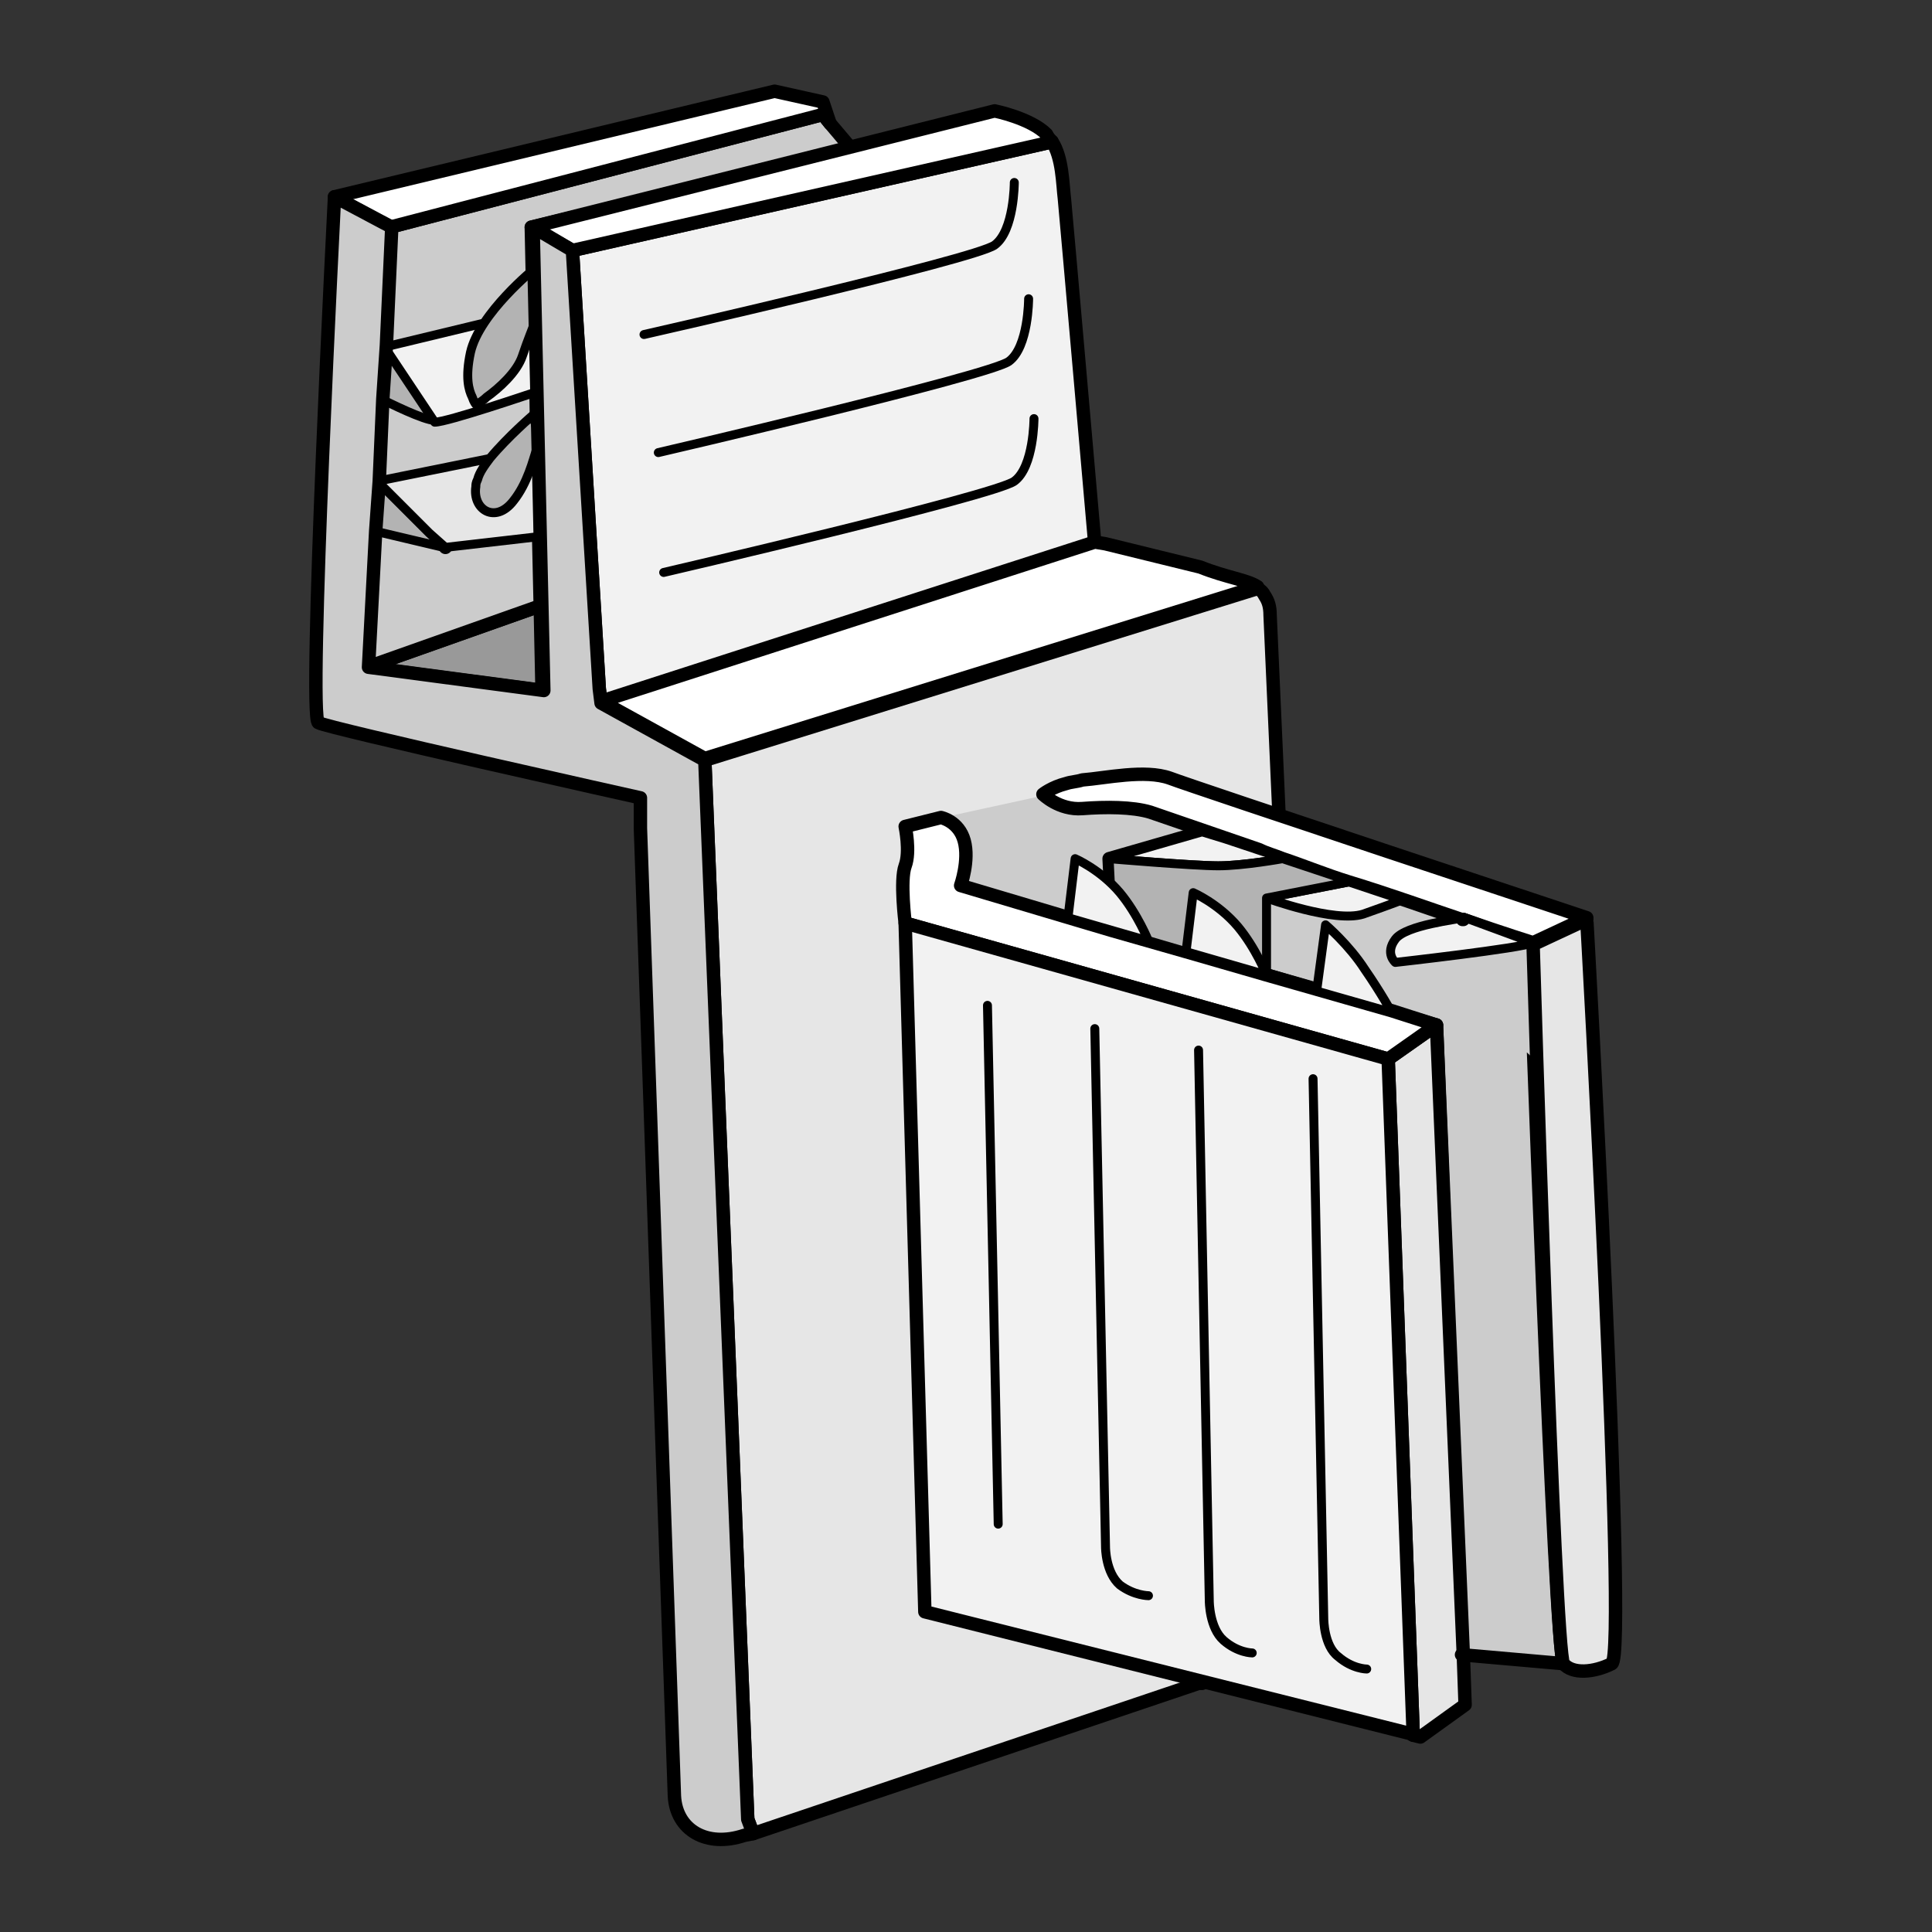 <?xml version="1.0" encoding="utf-8"?>
<!-- Generator: Adobe Illustrator 21.1.0, SVG Export Plug-In . SVG Version: 6.00 Build 0)  -->
<svg version="1.1" id="Layer_1" xmlns="http://www.w3.org/2000/svg" xmlns:xlink="http://www.w3.org/1999/xlink" x="0px" y="0px"
	 width="108px" height="108px" viewBox="0 0 108 108" style="enable-background:new 0 0 108 108;" xml:space="preserve">
<rect x="0" y="0" width="108" height="108" fill="#333333" stroke="none"/>
<style type="text/css">
	.st0{fill:#F2F2F2;stroke:#000000;stroke-width:0.75;stroke-linecap:round;stroke-linejoin:round;stroke-miterlimit:10;}
	.st1{fill:#FFFFFF;stroke:#000000;stroke-width:0.75;stroke-linecap:round;stroke-linejoin:round;stroke-miterlimit:10;}
	.st2{fill:#E6E6E6;stroke:#000000;stroke-width:0.75;stroke-linecap:round;stroke-linejoin:round;stroke-miterlimit:10;}
	.st3{fill:#CCCCCC;}
	.st4{fill:#CCCCCC;stroke:#000000;stroke-width:0.75;stroke-linecap:round;stroke-linejoin:round;stroke-miterlimit:10;}
	.st5{fill:#999999;stroke:#000000;stroke-width:0.75;stroke-linecap:round;stroke-linejoin:round;stroke-miterlimit:10;}
	.st6{fill:none;stroke:#000000;stroke-width:0.75;stroke-linecap:round;stroke-linejoin:round;stroke-miterlimit:10;}
	.st7{fill:none;stroke:#000000;stroke-width:0.5;stroke-linecap:round;stroke-linejoin:round;stroke-miterlimit:10;}
	.st8{fill:#F2F2F2;stroke:#000000;stroke-width:0.5;stroke-linecap:round;stroke-linejoin:round;stroke-miterlimit:10;}
	.st9{fill:#B3B3B3;stroke:#000000;stroke-width:0.5;stroke-linecap:round;stroke-linejoin:round;stroke-miterlimit:10;}
	.st10{fill:#E6E6E6;stroke:#000000;stroke-width:0.5;stroke-linecap:round;stroke-linejoin:round;stroke-miterlimit:10;}
</style>
<g>
	<path class="st0" d="M61.2,30.4l-27.6,8.9l-0.1-0.8L32,14l26.5-6l0.3-0.1c0.6,0.9,0.6,2.4,0.7,3.2C59.6,12.1,61.2,30.4,61.2,30.4z"
		/>
	<path class="st1" d="M70.3,32.8l-30.9,9.6l-5.8-3.2l27.6-8.9l0.6,0.1l5.3,1.3C68.6,32.3,69.7,32.4,70.3,32.8z"/>
	<path class="st2" d="M71.5,45.6L71.5,45.6l0,0.5l-0.2,1.7v0.1l0,0.1l-0.2,2.1l0,0.1l-0.2,2.2l0,0.1l-0.1,1.7l0,0.2l-0.2,2.7
		l-2,22.4L67.2,94l0,0.1L67,94.1l-24.9,8.4l-0.3-0.8l-2.4-59.2l30.9-9.6c0.2,0.1,0.3,0.2,0.4,0.4c0.2,0.3,0.3,0.6,0.3,1.1L71.5,45.6
		z"/>
	<path class="st3" d="M67.2,46.5L62,48l0.2,4l-8.4-2.5c0,0,0.5-1.4,0.2-2.5c-0.3-1.1-1.3-1.3-1.3-1.3l5.5-1.2c0,0,1,0.9,2.2,0.8
		s2.8-0.2,3.8,0.2c0.3,0.1,2,0.7,4.4,1.5L67.2,46.5z"/>
	<path class="st4" d="M87.4,93l-5.7-0.5l-1.4-35.2l-9.5-2.8l-4.5-1.3L62.2,52L62,48l5.2-1.5l1.3,0.4c0.7,0.2,1.5,0.5,2.4,0.8
		l0.7,0.2l0,0c0.3,0.1,0.6,0.2,0.9,0.3c0.3,0.1,0.6,0.2,0.9,0.3c0.3,0.1,0.6,0.2,0.9,0.3c0.3,0.1,0.6,0.2,0.8,0.3c0,0,0.1,0,0.1,0
		c5.2,1.8,10.3,3.5,10.3,3.5S86.9,92.3,87.4,93z"/>
	<polygon class="st5" points="30.3,38.6 20.5,37.3 30.1,33.9 30.2,33.9 	"/>
	<polygon class="st4" points="30,25.1 30.2,33.9 30.1,33.9 20.5,37.3 20.9,29.7 21.5,19.3 21.8,12.7 46,6.4 46.4,6.9 47.5,8.2 
		47.7,8.4 29.7,12.7 29.8,17.3 29.9,18 30,24.1 	"/>
	<polygon class="st1" points="46.4,6.9 46,6.4 21.8,12.7 18.7,11 43.3,5.1 46,5.7 	"/>
	<polygon class="st2" points="81.9,95.3 79.4,97.1 79,97 77.6,59.2 80.3,57.3 81.8,92.5 	"/>
	<path class="st1" d="M80.3,57.3l-2.7,1.9l-27-7.6c0,0-0.3-2.4,0-3.2c0.3-0.8,0-2.2,0-2.2l2-0.5c0,0,1,0.2,1.3,1.3
		c0.3,1.1-0.2,2.5-0.2,2.5l8.4,2.5l4.2,1.2l4.5,1.3l2.8,0.8l4.2,1.2L80.3,57.3z"/>
	<polygon class="st0" points="79,97 78.8,96.9 51.7,90.1 50.6,51.6 77.6,59.2 	"/>
	<path class="st2" d="M90.1,93c-1,0.5-2.2,0.6-2.7,0c-0.5-0.6-1.7-40.2-1.7-40.2l3-1.4C88.7,51.3,91,92.5,90.1,93z"/>
	<path class="st1" d="M88.7,51.3l-3,1.4c0,0-1.6-0.5-3.9-1.3c0,0-0.1,0-0.1,0c-1.8-0.6-4-1.4-6.3-2.1c-1.3-0.4-2.5-0.9-3.7-1.3l0,0
		c-0.5-0.2-0.9-0.3-1.3-0.5c-3.2-1.1-5.8-2-6.1-2.1c-1-0.3-2.5-0.3-3.8-0.2s-2.2-0.8-2.2-0.8s0.5-0.4,1.3-0.6
		c0.3-0.1,0.6-0.1,0.9-0.2c1.3-0.1,3.5-0.6,4.9-0.1C66.7,44,88.7,51.3,88.7,51.3z"/>
	<line class="st6" x1="81.8" y1="92.5" x2="81.7" y2="92.5"/>
	<g>
		<path class="st7" d="M56.7,10.2c0,0,0,2.7-1.1,3.5C54.5,14.5,36,18.7,36,18.7"/>
		<path class="st7" d="M57.5,16.7c0,0,0,2.7-1.1,3.5c-1.1,0.8-19.6,5.1-19.6,5.1"/>
		<path class="st7" d="M57.8,23.4c0,0,0,2.7-1.1,3.5c-1.1,0.8-19.6,5.1-19.6,5.1"/>
		<line class="st7" x1="55.2" y1="56.2" x2="55.8" y2="85.2"/>
		<path class="st7" d="M61.2,57.5l0.6,29c0,0,0,1.4,0.8,2.1c0.8,0.6,1.6,0.6,1.6,0.6"/>
		<path class="st7" d="M67,58.7l0.6,30.8c0,0,0,1.5,0.8,2.2c0.8,0.7,1.6,0.7,1.6,0.7"/>
		<path class="st7" d="M73.4,60.3L74,90.5c0,0,0,1.5,0.8,2.1c0.8,0.7,1.6,0.7,1.6,0.7"/>
	</g>
	<path class="st8" d="M71.7,48c0,0-2.2,0.4-3.6,0.4S62,48,62,48l5.2-1.5l1.3,0.4l1.8,0.6l0.6,0.2L71.7,48L71.7,48z"/>
	<path class="st8" d="M78.4,50.3c0,0-0.5,0.2-2.2,0.8c-1.6,0.5-5.4-0.9-5.4-0.9l4.6-0.9L78.4,50.3z"/>
	<path class="st8" d="M85.7,52.7c-0.6,0.3-7.7,1.1-7.7,1.1s-0.6-0.5,0-1.3c0.6-0.8,3.5-1.1,3.8-1.2c0,0,0.1,0,0.1,0L85.7,52.7z"/>
	<path class="st9" d="M75.4,49.3l-4.6,0.9v4.3l-4.5-1.3L62.2,52L62,48c0,0,4.7,0.4,6.1,0.4s3.6-0.4,3.6-0.4c0.3,0.1,0.6,0.2,0.9,0.3
		c0.3,0.1,0.6,0.2,0.9,0.3c0.3,0.1,0.6,0.2,0.9,0.3c0.3,0.1,0.6,0.2,0.8,0.3C75.3,49.2,75.4,49.2,75.4,49.3z"/>
	<path class="st1" d="M81.8,51.4C81.8,51.4,81.8,51.4,81.8,51.4C81.7,51.4,81.8,51.4,81.8,51.4L81.8,51.4z"/>
	<path class="st8" d="M70.8,54.5l-4.5-1.3l0.4-3.3c0,0,1.4,0.6,2.5,1.9C70.2,53,70.8,54.5,70.8,54.5z"/>
	<path class="st8" d="M64.2,52.6l-4.5-1.3l0.4-3.3c0,0,1.4,0.6,2.5,1.9C63.6,51.1,64.2,52.6,64.2,52.6z"/>
	<path class="st8" d="M77.8,56.6l-4.2-1.2l0.5-3.7c0,0,1.3,1.1,2.2,2.5C77.2,55.5,77.8,56.6,77.8,56.6z"/>
	<path class="st6" d="M52.6,45.5"/>
	<path class="st1" d="M30,21.8C30,21.8,30,21.8,30,21.8L30,21.8L30,21.8z"/>
	<polygon class="st1" points="24.9,30.6 24.9,30.6 24.9,30.6 	"/>
	<path class="st1" d="M58.8,7.9L58.5,8L32,14l-2.3-1.3l25.9-6.5c0,0,2,0.4,2.9,1.3C58.6,7.7,58.7,7.8,58.8,7.9z"/>
	<g>
		<polygon class="st9" points="24.9,30.6 24.8,30.6 21,29.7 20.9,29.7 21.1,26.9 24,29.8 		"/>
		<polygon class="st10" points="30.1,30 24.9,30.6 24.9,30.6 24,29.8 21.1,26.9 30,25.1 		"/>
		<path class="st9" d="M24.3,23.5c-0.6,0-2.6-1-3-1.2l0.2-3l2,3L24.3,23.5z"/>
		<path class="st8" d="M29.9,18l0.1,3.9v0c-0.3,0.1-5,1.7-5.7,1.7l-0.8-1.2l-2-3l8.3-2l0.1,0.4C30,17.7,29.9,17.8,29.9,18z"/>
		<path class="st9" d="M30.1,24.6c0,0,0,0.2-0.1,0.5c-0.2,0.6-0.5,1.9-1.3,2.9c-1,1.3-2.3,0.5-2.1-0.8c0-0.1,0-0.2,0.1-0.4
			c0.1-0.4,0.4-0.8,0.7-1.2c1-1.2,2.4-2.4,2.4-2.4l0.2,0.8L30.1,24.6z"/>
		<path class="st9" d="M30,17.7c0,0,0,0.1-0.1,0.3c-0.1,0.3-0.4,1-0.7,1.9c-0.3,0.9-1.3,1.8-2,2.3c-0.3,0.3-0.6,0.4-0.6,0.4
			s-0.1-0.1-0.2-0.4c-0.2-0.4-0.4-1.1-0.1-2.5c0.5-2.2,3.6-4.7,3.6-4.7l0,2.3L30,17.7z"/>
	</g>
	<path class="st4" d="M42.1,102.5l-0.5,0.1c-2.1,0.7-3.8-0.3-3.9-2.2l-1.9-54.1v-1.7c0,0-17.5-3.9-18-4.2C17.2,40.2,18.7,11,18.7,11
		l3.2,1.7l-0.3,6.6l-0.2,3v0l-0.2,4.6l-0.2,2.8l-0.4,7.6l9.8,1.3l-0.6-25.9L32,14l1.5,24.5l0.1,0.8l5.8,3.2l2.4,59.2L42.1,102.5z"/>
</g>
</svg>
